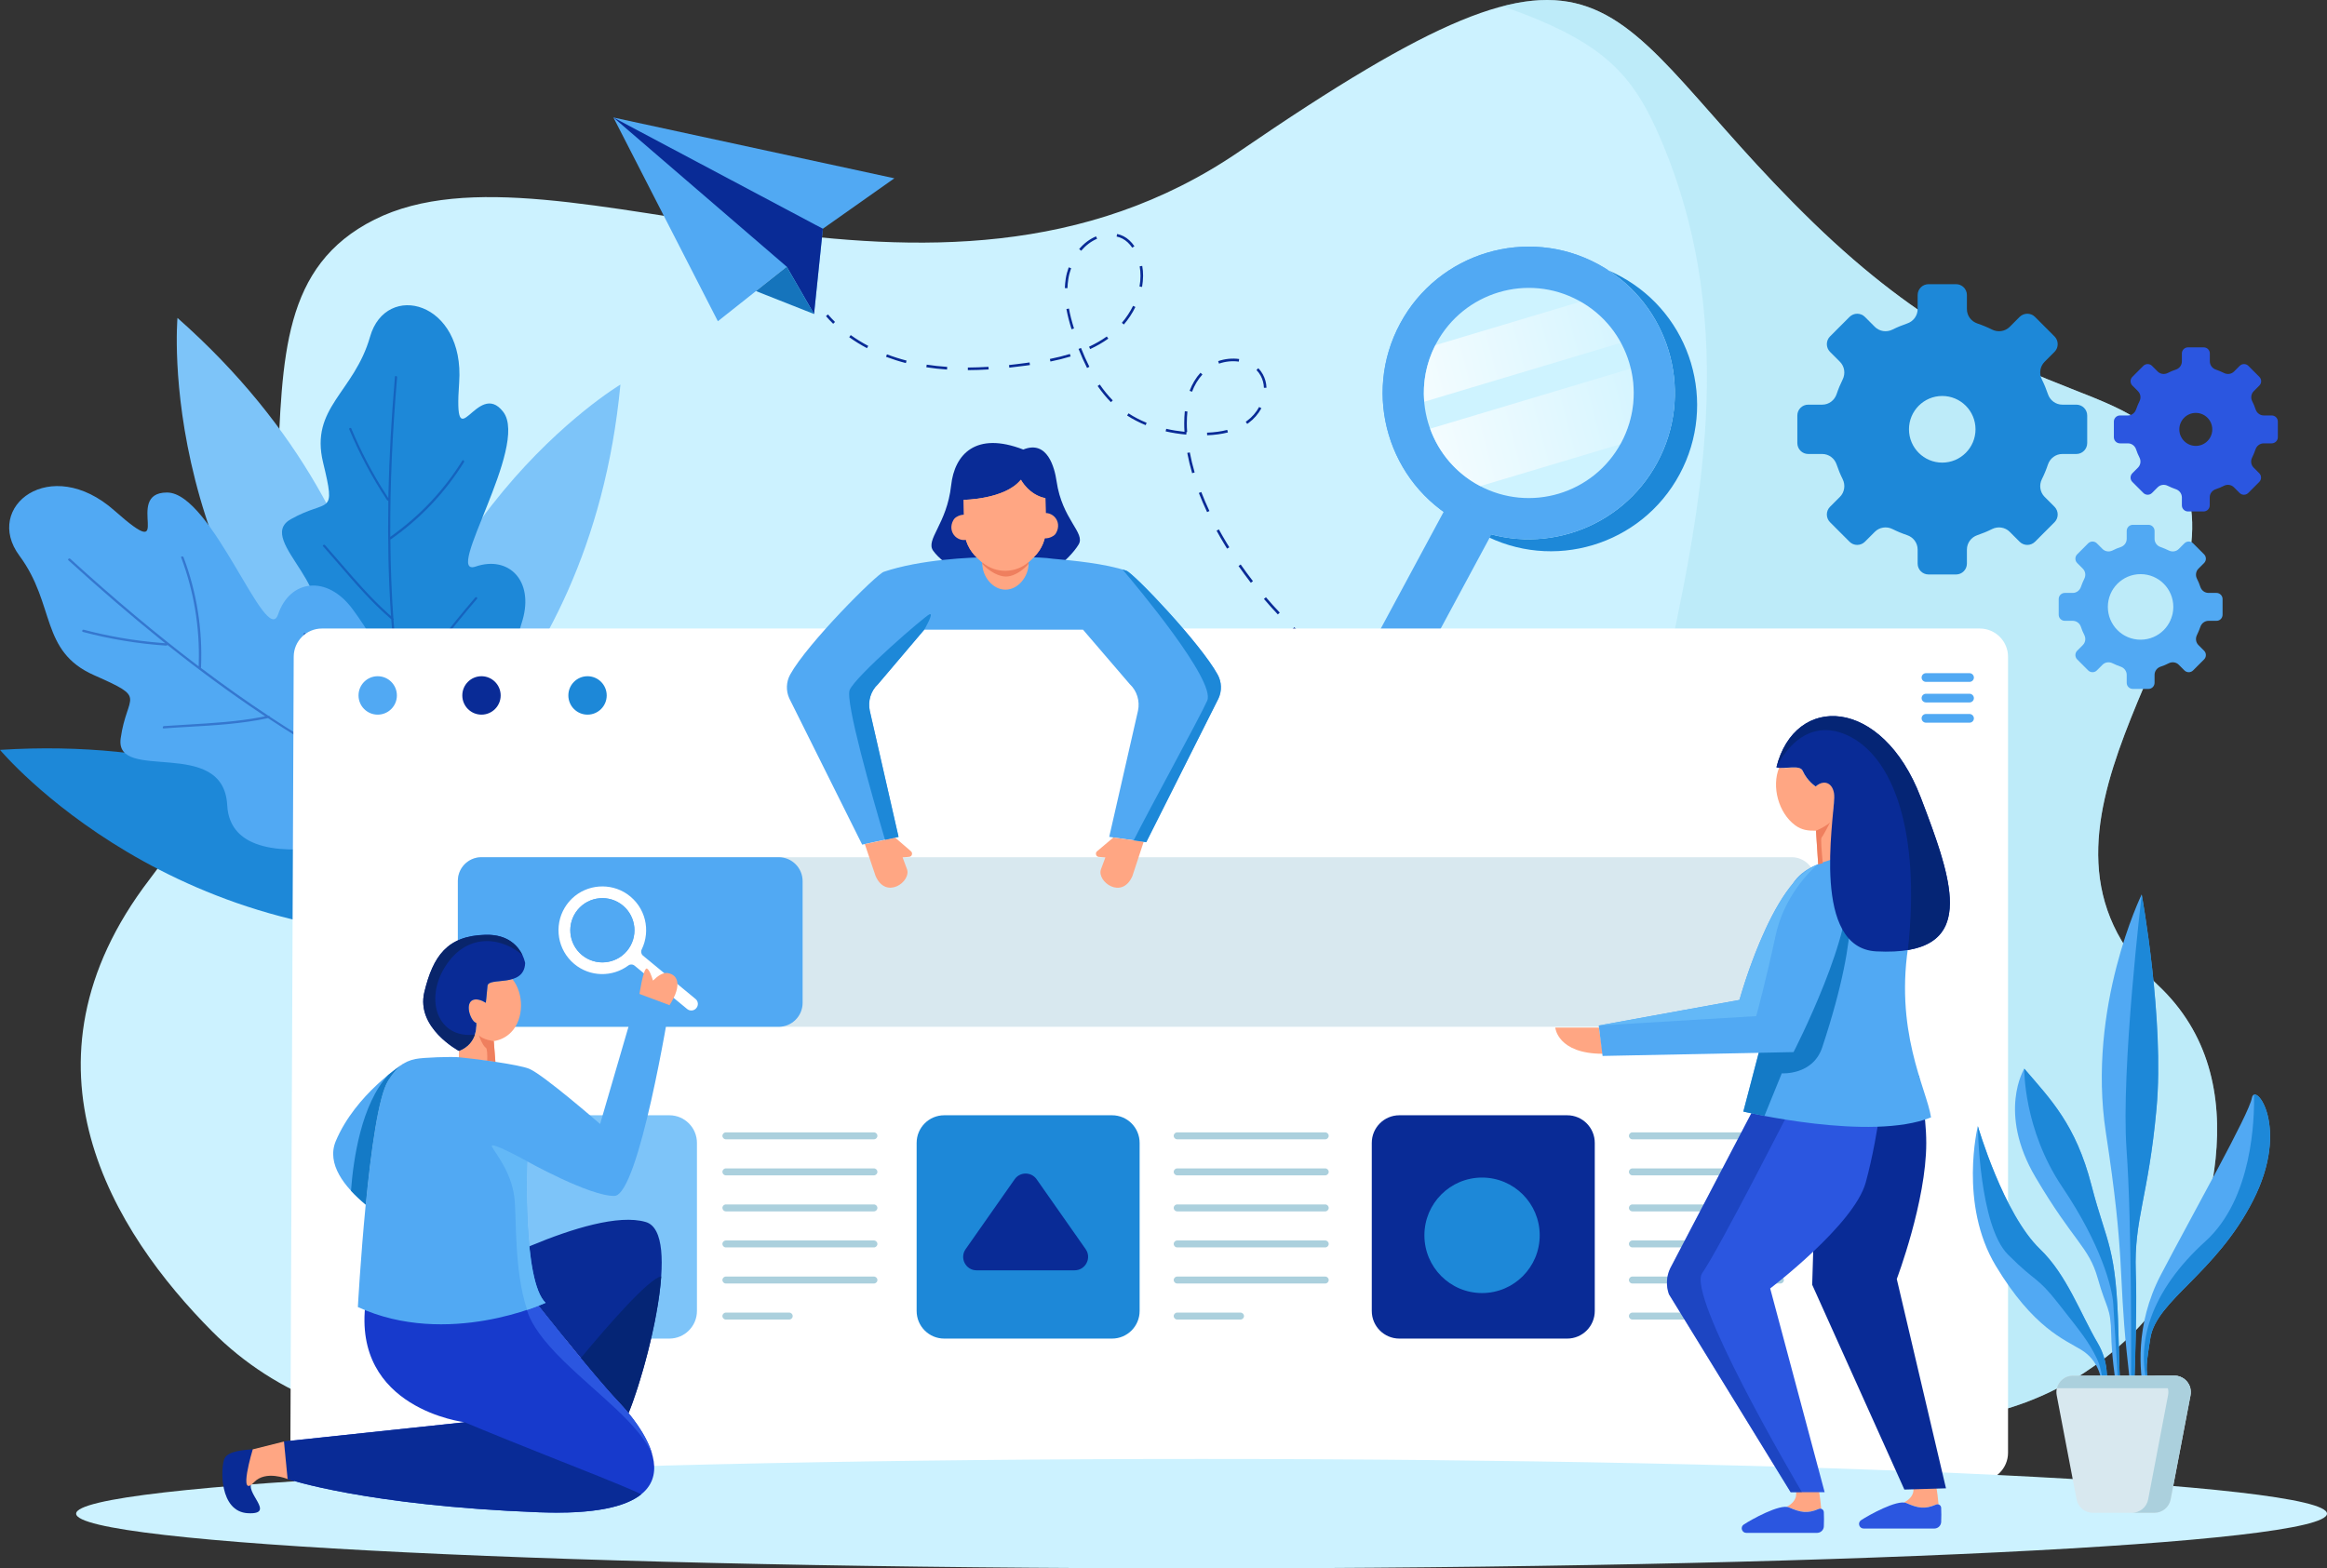 <svg width="356" height="240" viewBox="0 0 356 240" fill="none" xmlns="http://www.w3.org/2000/svg">
<rect x="0" y="0" width="356" height="240" fill="#333333" stroke="none"/>
<path d="M64.972 217.494H293.846C316.272 217.494 335.713 201.167 338.764 178.919C338.839 178.396 338.897 177.873 338.955 177.341C339.95 167.675 337.985 158.116 330.142 150.758C305.063 127.206 340.074 96.844 334.843 75.908C329.62 54.972 311.331 67.013 277.365 34.036C243.399 1.058 248.697 -17.304 189.669 23.131C142.289 55.586 85.508 19.469 57.295 33.604C29.075 47.738 57.378 89.528 22.898 134.539C1.144 162.941 17.443 188.627 32.441 203.725C37.382 208.7 43.301 212.47 49.743 214.87C54.593 216.672 59.774 217.494 64.972 217.494Z" fill="#CCF2FF"/>
<path opacity="0.48" d="M334.835 75.908C329.612 54.972 311.323 67.013 277.357 34.036C254.235 11.588 249.302 -4.083 229.886 0.95C245.389 6.381 249.799 11.297 254.102 21.388C278.833 79.313 227.631 137.587 262.459 163.763C281.643 178.172 241.774 199.257 205.446 217.503H293.838C316.264 217.503 335.705 201.176 338.756 178.927C338.831 178.404 338.889 177.881 338.947 177.35C339.941 167.683 337.977 158.124 330.134 150.766C305.055 127.206 340.066 96.844 334.835 75.908Z" fill="#ADE4F2"/>
<path d="M136.826 27.284L93.848 17.983L109.824 49.158L120.361 40.812L124.539 48.054L125.89 34.999L136.826 27.284Z" fill="#51A9F3"/>
<path d="M124.688 34.368L125.89 34.999L124.539 48.054L120.361 40.812L93.848 17.983L124.688 34.368Z" fill="#092B96"/>
<path d="M115.652 44.541L124.539 48.054L120.361 40.812L115.652 44.541Z" fill="#1574BC"/>
<path d="M127.465 49.548C127.075 49.174 126.711 48.776 126.363 48.378L126.661 48.112C127.001 48.502 127.365 48.892 127.746 49.266L127.465 49.548Z" fill="#092B96"/>
<path d="M240.439 115.247C239.386 115.181 238.325 115.089 237.272 114.973L237.314 114.574C238.358 114.691 239.42 114.782 240.464 114.848L240.439 115.247ZM234.122 114.55C233.086 114.383 232.033 114.184 230.997 113.968L231.079 113.578C232.107 113.794 233.152 113.993 234.188 114.159L234.122 114.55ZM227.904 113.229C226.876 112.963 225.848 112.664 224.845 112.349L224.961 111.967C225.956 112.282 226.976 112.573 227.995 112.839L227.904 113.229ZM221.836 111.327C220.849 110.962 219.854 110.572 218.876 110.165L219.033 109.799C220.003 110.206 220.99 110.596 221.977 110.954L221.836 111.327ZM215.974 108.869C215.013 108.412 214.059 107.931 213.131 107.441L213.321 107.084C214.242 107.574 215.195 108.055 216.148 108.504L215.974 108.869ZM210.362 105.888C209.45 105.348 208.546 104.783 207.667 104.202L207.883 103.87C208.762 104.443 209.657 105.007 210.569 105.539L210.362 105.888ZM205.039 102.4C204.185 101.785 203.331 101.137 202.511 100.473L202.759 100.158C203.58 100.814 204.426 101.453 205.28 102.068L205.039 102.4ZM200.073 98.43C199.277 97.733 198.49 97.01 197.727 96.279L198.009 95.989C198.763 96.719 199.543 97.434 200.338 98.131L200.073 98.43ZM195.489 94.02C194.767 93.256 194.046 92.459 193.366 91.653L193.673 91.396C194.353 92.193 195.066 92.991 195.787 93.746L195.489 94.02ZM191.36 89.179C190.713 88.34 190.075 87.476 189.478 86.613L189.81 86.38C190.407 87.235 191.037 88.091 191.683 88.93L191.36 89.179ZM187.729 83.955C187.596 83.739 187.463 83.523 187.331 83.307C186.9 82.601 186.493 81.895 186.12 81.206L186.469 81.015C186.842 81.696 187.248 82.394 187.671 83.1C187.803 83.316 187.936 83.531 188.069 83.747L187.729 83.955ZM184.67 78.366C184.205 77.386 183.782 76.398 183.409 75.434L183.782 75.293C184.147 76.248 184.57 77.228 185.026 78.2L184.67 78.366ZM182.381 72.412C182.083 71.374 181.826 70.327 181.635 69.306L182.025 69.231C182.216 70.244 182.464 71.274 182.763 72.295L182.381 72.412ZM184.678 66.607L184.661 66.208C185.797 66.166 186.833 66.025 187.754 65.784L187.853 66.175C186.908 66.416 185.838 66.565 184.678 66.607ZM181.486 66.507C180.4 66.407 179.339 66.241 178.327 66.009L178.419 65.618C179.314 65.826 180.251 65.975 181.212 66.075C181.179 65.627 181.171 65.178 181.171 64.738C181.171 64.115 181.204 63.509 181.262 62.928L181.66 62.969C181.602 63.534 181.569 64.132 181.569 64.738C181.569 65.186 181.585 65.643 181.619 66.108L181.519 66.117L181.486 66.507ZM175.276 65.062C174.257 64.647 173.303 64.148 172.433 63.584L172.648 63.252C173.494 63.808 174.431 64.29 175.417 64.697L175.276 65.062ZM190.804 64.871L190.581 64.539C190.655 64.489 190.738 64.431 190.813 64.373C191.551 63.833 192.172 63.11 192.628 62.28L192.977 62.471C192.496 63.351 191.824 64.124 191.045 64.697C190.97 64.763 190.887 64.821 190.804 64.871ZM169.954 61.541C169.233 60.81 168.553 59.979 167.923 59.066L168.254 58.842C168.868 59.739 169.539 60.553 170.236 61.267L169.954 61.541ZM182.365 59.946L181.992 59.805C182.398 58.742 182.953 57.812 183.658 57.04L183.957 57.305C183.285 58.044 182.746 58.933 182.365 59.946ZM193.366 59.348C193.341 58.676 193.167 58.044 192.86 57.48C192.686 57.164 192.471 56.873 192.222 56.624L192.504 56.342C192.778 56.624 193.01 56.94 193.2 57.289C193.54 57.912 193.731 58.601 193.756 59.332L193.366 59.348ZM148.067 56.641V56.242C149.07 56.234 150.132 56.201 151.226 56.134L151.251 56.533C150.148 56.599 149.079 56.641 148.067 56.641ZM144.884 56.55C143.798 56.475 142.736 56.359 141.717 56.201L141.775 55.802C142.778 55.96 143.839 56.068 144.909 56.143L144.884 56.55ZM166.306 56.309C165.85 55.412 165.427 54.457 165.005 53.394L165.378 53.244C165.792 54.299 166.215 55.237 166.663 56.126L166.306 56.309ZM154.409 56.259L154.368 55.86C155.164 55.777 155.985 55.669 156.872 55.553L157.51 55.462L157.568 55.86L156.93 55.952C156.034 56.068 155.214 56.168 154.409 56.259ZM186.493 55.644L186.361 55.262C187.397 54.905 188.533 54.789 189.577 54.938L189.519 55.337C188.541 55.196 187.463 55.304 186.493 55.644ZM138.591 55.561C137.555 55.296 136.527 54.963 135.549 54.598L135.69 54.224C136.651 54.59 137.663 54.914 138.691 55.179L138.591 55.561ZM160.702 55.321L160.619 54.93C161.73 54.706 162.733 54.457 163.678 54.166L163.794 54.548C162.841 54.839 161.829 55.096 160.702 55.321ZM166.779 53.419L166.613 53.053C167.591 52.597 168.503 52.073 169.324 51.492L169.556 51.816C168.719 52.414 167.782 52.954 166.779 53.419ZM132.639 53.278C131.677 52.771 130.765 52.206 129.919 51.6L130.152 51.276C130.981 51.874 131.884 52.431 132.829 52.929L132.639 53.278ZM163.935 50.388C163.579 49.258 163.322 48.245 163.148 47.29L163.537 47.215C163.703 48.154 163.96 49.15 164.308 50.263L163.935 50.388ZM171.935 49.657L171.629 49.399C172.308 48.602 172.889 47.73 173.345 46.8L173.701 46.974C173.237 47.929 172.64 48.835 171.935 49.657ZM163.305 44.101L162.907 44.084C162.924 43.603 162.973 43.121 163.04 42.664C163.131 42.075 163.288 41.485 163.496 40.912L163.869 41.045C163.67 41.593 163.521 42.158 163.438 42.722C163.363 43.171 163.322 43.636 163.305 44.101ZM174.721 43.91L174.331 43.843C174.431 43.295 174.481 42.739 174.481 42.207C174.481 41.717 174.439 41.227 174.356 40.754L174.746 40.688C174.837 41.178 174.879 41.693 174.879 42.207C174.87 42.764 174.82 43.337 174.721 43.91ZM165.403 38.371L165.096 38.113C165.842 37.233 166.712 36.577 167.682 36.17L167.84 36.535C166.928 36.926 166.116 37.54 165.403 38.371ZM173.22 37.906C172.789 37.274 172.275 36.801 171.712 36.51C171.438 36.369 171.14 36.261 170.824 36.195L170.907 35.804C171.256 35.879 171.587 35.995 171.894 36.153C172.524 36.477 173.079 36.992 173.552 37.681L173.22 37.906Z" fill="#092B96"/>
<path d="M244.228 115.363C244.054 115.363 243.888 115.363 243.714 115.363V114.965C244.245 114.973 244.775 114.965 245.314 114.956L245.322 115.354C244.958 115.363 244.593 115.363 244.228 115.363Z" fill="#092B96"/>
<path d="M247.892 42.266C247.32 41.958 246.74 41.676 246.151 41.419C255.751 47.73 259.101 60.453 253.554 70.759C248 81.073 235.548 85.259 225.01 80.683C225.541 81.04 226.097 81.364 226.669 81.671C237.529 87.543 251.092 83.473 256.954 72.586C262.815 61.715 258.761 48.137 247.892 42.266Z" fill="#1D88D8"/>
<path d="M244.493 40.43C233.633 34.559 220.069 38.628 214.208 49.507C208.347 60.386 212.409 73.973 223.27 79.844C234.13 85.716 247.693 81.646 253.555 70.767C259.416 59.88 255.354 46.302 244.493 40.43ZM226.262 74.288C218.461 70.07 215.543 60.32 219.754 52.505C223.966 44.691 233.699 41.767 241.5 45.986C249.302 50.205 252.22 59.955 248.008 67.769C243.805 75.584 234.064 78.499 226.262 74.288Z" fill="#51A9F3"/>
<path d="M217.615 51.343C223.162 41.036 235.622 36.843 246.151 41.418C245.621 41.061 245.057 40.737 244.485 40.422C233.624 34.55 220.061 38.62 214.208 49.499C208.347 60.386 212.401 73.965 223.269 79.836C223.842 80.143 224.43 80.434 225.01 80.683C215.41 74.388 212.069 61.657 217.615 51.343Z" fill="#51A9F3"/>
<path opacity="0.05" d="M241.26 45.853C233.384 41.767 223.701 44.857 219.622 52.738C215.543 60.627 218.627 70.327 226.495 74.413C234.371 78.499 244.054 75.409 248.133 67.528C252.212 59.639 249.136 49.939 241.26 45.853Z" fill="white"/>
<path d="M247.983 52.455L217.889 61.474C217.64 58.584 218.171 55.594 219.589 52.821L241.815 46.16C244.51 47.688 246.599 49.898 247.983 52.455Z" fill="url(#paint0_linear_74_181)"/>
<path d="M248.141 67.528C248.066 67.678 247.983 67.827 247.9 67.969L226.461 74.388C222.747 72.445 220.111 69.256 218.792 65.602L249.5 56.4C250.362 60.021 249.981 63.957 248.141 67.528Z" fill="url(#paint1_linear_74_181)"/>
<path d="M229.341 79.595L222.241 75.759L199.045 118.843L206.145 122.679L229.341 79.595Z" fill="#51A9F3"/>
<path d="M319.315 67.802V63.584C319.315 62.662 318.569 61.923 317.657 61.923H315.51C314.498 61.923 313.619 61.258 313.304 60.303C313.047 59.539 312.741 58.792 312.384 58.078C311.928 57.172 312.086 56.076 312.799 55.362L314.316 53.842C314.962 53.194 314.962 52.14 314.316 51.484L311.331 48.494C310.684 47.846 309.632 47.846 308.977 48.494L307.459 50.014C306.747 50.728 305.652 50.886 304.748 50.429C304.036 50.072 303.298 49.765 302.527 49.507C301.565 49.183 300.91 48.311 300.91 47.298V45.147C300.91 44.225 300.164 43.486 299.252 43.486H295.04C294.12 43.486 293.374 44.234 293.374 45.147V47.298C293.374 48.311 292.711 49.192 291.757 49.507C290.995 49.765 290.249 50.072 289.536 50.429C288.632 50.886 287.538 50.728 286.825 50.014L285.307 48.494C284.661 47.846 283.608 47.846 282.953 48.494L279.968 51.484C279.322 52.132 279.322 53.186 279.968 53.842L281.486 55.362C282.198 56.076 282.356 57.172 281.9 58.078C281.544 58.792 281.237 59.531 280.98 60.303C280.656 61.267 279.786 61.923 278.775 61.923H276.627C275.707 61.923 274.969 62.67 274.969 63.584V67.802C274.969 68.724 275.715 69.472 276.627 69.472H278.775C279.786 69.472 280.665 70.136 280.98 71.091C281.237 71.855 281.544 72.603 281.9 73.317C282.356 74.222 282.198 75.318 281.486 76.032L279.968 77.552C279.322 78.2 279.322 79.255 279.968 79.911L282.953 82.9C283.6 83.548 284.652 83.548 285.307 82.9L286.825 81.381C287.538 80.666 288.632 80.509 289.536 80.965C290.249 81.323 290.986 81.63 291.757 81.887C292.719 82.211 293.374 83.083 293.374 84.096V86.247C293.374 87.169 294.12 87.908 295.04 87.908H299.252C300.172 87.908 300.91 87.161 300.91 86.247V84.096C300.91 83.083 301.573 82.203 302.527 81.887C303.289 81.63 304.036 81.323 304.748 80.965C305.652 80.509 306.747 80.666 307.459 81.381L308.977 82.9C309.623 83.548 310.676 83.548 311.331 82.9L314.316 79.911C314.962 79.263 314.962 78.208 314.316 77.552L312.799 76.032C312.086 75.318 311.928 74.222 312.384 73.317C312.741 72.603 313.047 71.863 313.304 71.091C313.628 70.128 314.498 69.472 315.51 69.472H317.657C318.569 69.472 319.315 68.724 319.315 67.802ZM297.138 70.792C294.327 70.792 292.048 68.508 292.048 65.693C292.048 62.878 294.327 60.594 297.138 60.594C299.948 60.594 302.228 62.878 302.228 65.693C302.228 68.508 299.948 70.792 297.138 70.792Z" fill="#1D88D8"/>
<path d="M340.024 94.062V91.67C340.024 91.147 339.601 90.732 339.087 90.732H337.877C337.305 90.732 336.807 90.358 336.625 89.81C336.484 89.378 336.31 88.954 336.103 88.556C335.846 88.041 335.929 87.426 336.335 87.019L337.197 86.156C337.562 85.79 337.562 85.192 337.197 84.827L335.514 83.141C335.149 82.776 334.552 82.776 334.188 83.141L333.325 84.005C332.919 84.412 332.306 84.495 331.792 84.237C331.386 84.038 330.971 83.864 330.54 83.714C330.001 83.531 329.62 83.033 329.62 82.46V81.248C329.62 80.725 329.197 80.309 328.683 80.309H326.295C325.773 80.309 325.358 80.733 325.358 81.248V82.46C325.358 83.033 324.985 83.531 324.438 83.714C324.007 83.855 323.584 84.03 323.186 84.237C322.672 84.495 322.059 84.412 321.653 84.005L320.79 83.141C320.426 82.776 319.829 82.776 319.464 83.141L317.781 84.827C317.416 85.192 317.416 85.79 317.781 86.156L318.643 87.019C319.049 87.426 319.132 88.041 318.875 88.556C318.676 88.963 318.502 89.378 318.353 89.81C318.171 90.35 317.673 90.732 317.101 90.732H315.891C315.368 90.732 314.954 91.155 314.954 91.67V94.062C314.954 94.585 315.377 95 315.891 95H317.101C317.673 95 318.171 95.374 318.353 95.922C318.494 96.354 318.668 96.778 318.875 97.176C319.132 97.691 319.049 98.306 318.643 98.713L317.781 99.576C317.416 99.942 317.416 100.54 317.781 100.905L319.464 102.591C319.829 102.956 320.426 102.956 320.79 102.591L321.653 101.727C322.059 101.32 322.672 101.237 323.186 101.495C323.592 101.694 324.007 101.868 324.438 102.018C324.977 102.2 325.358 102.699 325.358 103.272V104.484C325.358 105.007 325.781 105.423 326.295 105.423H328.683C329.205 105.423 329.62 104.999 329.62 104.484V103.272C329.62 102.699 329.993 102.2 330.54 102.018C330.971 101.877 331.394 101.702 331.792 101.495C332.306 101.237 332.919 101.32 333.325 101.727L334.188 102.591C334.552 102.956 335.149 102.956 335.514 102.591L337.197 100.905C337.562 100.54 337.562 99.942 337.197 99.576L336.335 98.713C335.929 98.306 335.846 97.691 336.103 97.176C336.302 96.769 336.476 96.354 336.625 95.922C336.807 95.382 337.305 95 337.877 95H339.087C339.61 95.009 340.024 94.585 340.024 94.062ZM327.481 97.89C324.712 97.89 322.473 95.648 322.473 92.874C322.473 90.1 324.712 87.858 327.481 87.858C330.25 87.858 332.488 90.1 332.488 92.874C332.488 95.64 330.25 97.89 327.481 97.89Z" fill="#51A9F3"/>
<path d="M348.48 66.906V64.514C348.48 63.991 348.058 63.575 347.544 63.575H346.333C345.761 63.575 345.264 63.202 345.081 62.654C344.94 62.222 344.766 61.798 344.559 61.4C344.302 60.885 344.385 60.27 344.791 59.863L345.653 58.999C346.018 58.634 346.018 58.036 345.653 57.671L343.97 55.985C343.606 55.62 343.009 55.62 342.644 55.985L341.782 56.849C341.376 57.255 340.762 57.339 340.248 57.081C339.842 56.882 339.427 56.707 338.996 56.558C338.457 56.375 338.076 55.877 338.076 55.304V54.091C338.076 53.568 337.653 53.153 337.139 53.153H334.735C334.213 53.153 333.798 53.577 333.798 54.091V55.304C333.798 55.877 333.425 56.375 332.878 56.558C332.447 56.699 332.024 56.873 331.626 57.081C331.112 57.339 330.498 57.255 330.092 56.849L329.23 55.985C328.865 55.62 328.268 55.62 327.904 55.985L326.221 57.671C325.856 58.036 325.856 58.634 326.221 58.999L327.083 59.863C327.489 60.27 327.572 60.885 327.315 61.4C327.116 61.806 326.942 62.222 326.793 62.654C326.61 63.193 326.113 63.575 325.541 63.575H324.33C323.808 63.575 323.394 63.999 323.394 64.514V66.906C323.394 67.429 323.816 67.844 324.33 67.844H325.541C326.113 67.844 326.61 68.218 326.793 68.766C326.934 69.198 327.108 69.621 327.315 70.02C327.572 70.535 327.489 71.149 327.083 71.556L326.221 72.42C325.856 72.785 325.856 73.383 326.221 73.749L327.904 75.434C328.268 75.8 328.865 75.8 329.23 75.434L330.092 74.571C330.498 74.164 331.112 74.081 331.626 74.338C332.032 74.538 332.447 74.712 332.878 74.862C333.417 75.044 333.798 75.542 333.798 76.115V77.328C333.798 77.851 334.221 78.266 334.735 78.266H337.123C337.645 78.266 338.059 77.843 338.059 77.328V76.115C338.059 75.542 338.432 75.044 338.98 74.862C339.411 74.72 339.834 74.546 340.231 74.338C340.745 74.081 341.359 74.164 341.765 74.571L342.627 75.434C342.992 75.8 343.589 75.8 343.954 75.434L345.637 73.749C346.002 73.383 346.002 72.785 345.637 72.42L344.775 71.556C344.368 71.149 344.285 70.535 344.542 70.02C344.741 69.613 344.916 69.198 345.065 68.766C345.247 68.226 345.745 67.844 346.317 67.844H347.527C348.058 67.844 348.48 67.421 348.48 66.906ZM335.929 68.234C334.536 68.234 333.408 67.105 333.408 65.71C333.408 64.314 334.536 63.185 335.929 63.185C337.321 63.185 338.449 64.314 338.449 65.71C338.449 67.105 337.321 68.234 335.929 68.234Z" fill="#2B56E0"/>
<path d="M74.788 142.893C74.788 142.893 50.779 111.518 0 114.749C0 114.749 26.911 146.996 74.788 142.893Z" fill="#1D88D8"/>
<path d="M60.122 121.55C60.122 121.55 65.32 82.361 27.151 48.652C27.151 48.652 23.395 90.516 60.122 121.55Z" fill="#7DC4F9"/>
<path d="M56.408 126.616C56.408 126.616 90.233 108.288 94.917 58.85C94.917 58.842 59.815 79.836 56.408 126.616Z" fill="#7DC4F9"/>
<path d="M64.085 123.834C64.085 123.834 35.914 106.519 46.186 97.733C53.88 91.155 38.708 82.718 44.487 79.454C50.257 76.19 51.459 79.188 49.428 70.775C47.397 62.371 54.17 60.087 56.616 51.525C59.061 42.971 71.132 46.111 70.245 58.543C69.366 70.975 72.998 57.804 76.993 63.035C80.99 68.267 67.725 88.415 72.765 86.696C77.806 84.977 81.694 88.822 79.945 94.892C75.882 109.085 64.085 123.834 64.085 123.834Z" fill="#1D88D8"/>
<path opacity="0.39" d="M65.063 130.063C65.014 130.038 64.981 129.996 64.972 129.938C63.082 120.346 60.794 107.682 59.865 94.859L59.857 94.759L59.782 94.693C56.873 92.202 54.327 89.245 51.873 86.397C51.061 85.458 50.248 84.511 49.428 83.59C49.378 83.54 49.378 83.498 49.411 83.448C49.461 83.382 49.577 83.332 49.668 83.374C49.693 83.382 49.709 83.399 49.726 83.424C50.53 84.329 51.326 85.251 52.122 86.172C54.394 88.805 56.74 91.529 59.385 93.896L59.824 94.286L59.782 93.696C59.426 88.29 59.31 82.759 59.409 76.796V76.639L59.268 76.572C59.235 76.556 59.219 76.547 59.21 76.522C56.947 73.109 55.007 69.463 53.432 65.693C53.407 65.627 53.415 65.577 53.457 65.535C53.515 65.477 53.614 65.46 53.672 65.494C53.706 65.51 53.73 65.535 53.747 65.577C55.19 69.04 56.947 72.403 58.986 75.567L59.409 76.232L59.426 75.443C59.559 69.812 59.882 63.991 60.421 57.654C60.429 57.579 60.462 57.563 60.471 57.554C60.52 57.529 60.595 57.529 60.653 57.563C60.727 57.596 60.761 57.654 60.752 57.737C60.014 66.399 59.675 74.239 59.708 81.68V82.153L60.089 81.879C64.367 78.79 67.957 74.953 70.742 70.468C70.775 70.418 70.809 70.394 70.875 70.427C70.933 70.452 70.983 70.51 70.999 70.576C71.016 70.626 71.008 70.684 70.975 70.734C68.081 75.385 64.334 79.338 59.849 82.485L59.724 82.56V82.701C59.758 86.887 59.907 90.757 60.172 94.543L60.18 94.61L60.222 94.668C60.255 94.718 60.255 94.768 60.23 94.826L60.197 94.884L60.205 94.95C60.446 98.297 60.802 101.802 61.283 105.68L61.366 106.311L61.722 105.78C65.113 100.797 68.811 95.972 72.707 91.438C72.765 91.371 72.832 91.355 72.906 91.396C72.964 91.421 73.006 91.479 73.014 91.529C73.022 91.554 73.022 91.587 72.972 91.637C68.86 96.42 64.997 101.495 61.474 106.726L61.424 106.801L61.432 106.893C62.311 113.677 63.546 121.002 65.312 129.938C65.329 130.021 65.296 130.046 65.279 130.054C65.229 130.088 65.13 130.096 65.063 130.063Z" fill="#092B96"/>
<path d="M67.899 124.93C67.899 124.93 35.508 137.396 34.762 123.22C34.198 112.598 17.493 119.873 18.463 112.98C19.433 106.079 22.691 106.984 14.392 103.322C6.093 99.651 8.523 92.534 2.968 85.035C-2.595 77.535 7.727 69.463 17.509 78.133C27.292 86.804 18.645 75.36 25.559 75.368C32.465 75.368 40.764 99.31 42.555 93.995C44.346 88.689 50.025 87.9 53.954 93.231C63.148 105.663 67.899 124.93 67.899 124.93Z" fill="#51A9F3"/>
<path opacity="0.39" d="M73.702 128.086C73.652 128.111 73.594 128.111 73.536 128.078C64.342 123.535 52.346 117.365 41.087 109.949L40.996 109.891L40.888 109.915C36.959 110.754 32.88 110.995 28.934 111.219C27.632 111.294 26.33 111.369 25.037 111.468C24.962 111.477 24.929 111.452 24.913 111.385C24.888 111.294 24.921 111.17 25.012 111.128C25.037 111.12 25.062 111.111 25.087 111.111C26.355 111.02 27.632 110.945 28.9 110.871C32.54 110.655 36.304 110.43 39.96 109.733L40.565 109.617L40.051 109.276C35.325 106.12 30.65 102.69 25.758 98.804L25.626 98.704L25.477 98.779C25.443 98.796 25.427 98.796 25.394 98.796C21.107 98.505 16.838 97.799 12.693 96.703C12.618 96.686 12.585 96.645 12.577 96.578C12.568 96.495 12.618 96.395 12.684 96.371C12.717 96.354 12.751 96.354 12.8 96.362C16.597 97.367 20.519 98.04 24.457 98.364L25.277 98.43L24.631 97.915C20.03 94.211 15.395 90.225 10.463 85.732C10.405 85.682 10.413 85.641 10.413 85.624C10.421 85.566 10.471 85.508 10.537 85.475C10.612 85.442 10.686 85.45 10.744 85.508C17.485 91.653 23.785 96.935 30.003 101.669L30.393 101.968L30.409 101.478C30.567 95.93 29.663 90.491 27.715 85.3C27.69 85.242 27.69 85.201 27.765 85.168C27.823 85.134 27.906 85.134 27.964 85.159C28.022 85.184 28.055 85.217 28.08 85.275C30.103 90.657 30.998 96.304 30.758 102.068L30.741 102.217L30.857 102.3C34.364 104.941 37.68 107.291 40.996 109.484L41.054 109.525H41.129C41.187 109.525 41.237 109.558 41.261 109.617L41.295 109.683L41.353 109.724C44.288 111.659 47.438 113.603 50.97 115.671L51.55 116.011L51.343 115.372C49.361 109.359 47.703 103.197 46.418 97.052C46.402 96.96 46.435 96.894 46.518 96.861C46.576 96.827 46.65 96.827 46.7 96.852C46.725 96.861 46.75 96.885 46.766 96.952C48.118 103.438 49.875 109.907 51.981 116.186L52.014 116.277L52.097 116.327C58.307 119.923 65.188 123.568 73.752 127.804C73.826 127.845 73.826 127.887 73.826 127.903C73.826 127.97 73.768 128.053 73.702 128.086Z" fill="#092B96"/>
<path d="M302.883 96.18H49.254C46.866 96.18 44.934 98.115 44.934 100.506L44.412 224.396C44.412 226.787 46.344 228.722 48.731 228.722L302.883 226.629C305.271 226.629 307.203 224.694 307.203 222.303V100.506C307.203 98.123 305.271 96.18 302.883 96.18Z" fill="white"/>
<path d="M274.099 131.175H73.652C71.662 131.175 70.046 132.795 70.046 134.788V153.515C70.046 155.508 71.662 157.128 73.652 157.128H274.09C276.08 157.128 277.697 155.508 277.697 153.515V134.788C277.705 132.795 276.088 131.175 274.099 131.175Z" fill="#D8E8EF"/>
<path d="M119.125 131.175H73.652C71.662 131.175 70.046 132.795 70.046 134.788V153.515C70.046 155.508 71.662 157.128 73.652 157.128H119.125C121.148 157.128 122.79 155.483 122.79 153.457V134.854C122.798 132.82 121.156 131.175 119.125 131.175Z" fill="#51A9F3"/>
<path d="M102.404 170.664H76.728C74.398 170.664 72.508 172.558 72.508 174.891V200.611C72.508 202.944 74.398 204.838 76.728 204.838H102.404C104.733 204.838 106.623 202.944 106.623 200.611V174.891C106.623 172.558 104.733 170.664 102.404 170.664Z" fill="#7DC4F9"/>
<path d="M170.128 170.664H144.453C142.123 170.664 140.233 172.558 140.233 174.891V200.611C140.233 202.944 142.123 204.838 144.453 204.838H170.128C172.458 204.838 174.348 202.944 174.348 200.611V174.891C174.348 172.558 172.458 170.664 170.128 170.664Z" fill="#1D88D8"/>
<path d="M111.05 174.343C110.76 174.343 110.52 174.102 110.52 173.812C110.52 173.521 110.76 173.28 111.05 173.28H133.7C133.99 173.28 134.23 173.521 134.23 173.812C134.23 174.102 133.99 174.343 133.7 174.343H111.05Z" fill="#ABD0DD"/>
<path d="M111.05 179.858C110.76 179.858 110.52 179.617 110.52 179.326C110.52 179.035 110.76 178.795 111.05 178.795H133.7C133.99 178.795 134.23 179.035 134.23 179.326C134.23 179.617 133.99 179.858 133.7 179.858H111.05Z" fill="#ABD0DD"/>
<path d="M111.05 185.372C110.76 185.372 110.52 185.131 110.52 184.84C110.52 184.55 110.76 184.309 111.05 184.309H133.7C133.99 184.309 134.23 184.55 134.23 184.84C134.23 185.131 133.99 185.372 133.7 185.372H111.05Z" fill="#ABD0DD"/>
<path d="M111.05 190.886C110.76 190.886 110.52 190.645 110.52 190.355C110.52 190.064 110.76 189.823 111.05 189.823H133.7C133.99 189.823 134.23 190.064 134.23 190.355C134.23 190.645 133.99 190.886 133.7 190.886H111.05Z" fill="#ABD0DD"/>
<path d="M111.05 196.409C110.76 196.409 110.52 196.168 110.52 195.877C110.52 195.587 110.76 195.346 111.05 195.346H133.7C133.99 195.346 134.23 195.587 134.23 195.877C134.23 196.168 133.99 196.409 133.7 196.409H111.05Z" fill="#ABD0DD"/>
<path d="M111.05 201.923C110.76 201.923 110.52 201.682 110.52 201.392C110.52 201.101 110.76 200.86 111.05 200.86H120.742C121.032 200.86 121.272 201.101 121.272 201.392C121.272 201.682 121.032 201.923 120.742 201.923H111.05Z" fill="#ABD0DD"/>
<path d="M180.093 174.343C179.803 174.343 179.562 174.102 179.562 173.812C179.562 173.521 179.803 173.28 180.093 173.28H202.743C203.033 173.28 203.273 173.521 203.273 173.812C203.273 174.102 203.033 174.343 202.743 174.343H180.093Z" fill="#ABD0DD"/>
<path d="M180.093 179.858C179.803 179.858 179.562 179.617 179.562 179.326C179.562 179.035 179.803 178.795 180.093 178.795H202.743C203.033 178.795 203.273 179.035 203.273 179.326C203.273 179.617 203.033 179.858 202.743 179.858H180.093Z" fill="#ABD0DD"/>
<path d="M180.093 185.372C179.803 185.372 179.562 185.131 179.562 184.84C179.562 184.55 179.803 184.309 180.093 184.309H202.743C203.033 184.309 203.273 184.55 203.273 184.84C203.273 185.131 203.033 185.372 202.743 185.372H180.093Z" fill="#ABD0DD"/>
<path d="M180.093 190.886C179.803 190.886 179.562 190.645 179.562 190.355C179.562 190.064 179.803 189.823 180.093 189.823H202.743C203.033 189.823 203.273 190.064 203.273 190.355C203.273 190.645 203.033 190.886 202.743 190.886H180.093Z" fill="#ABD0DD"/>
<path d="M180.093 196.409C179.803 196.409 179.562 196.168 179.562 195.877C179.562 195.587 179.803 195.346 180.093 195.346H202.743C203.033 195.346 203.273 195.587 203.273 195.877C203.273 196.168 203.033 196.409 202.743 196.409H180.093Z" fill="#ABD0DD"/>
<path d="M180.093 201.923C179.803 201.923 179.562 201.682 179.562 201.392C179.562 201.101 179.803 200.86 180.093 200.86H189.785C190.075 200.86 190.315 201.101 190.315 201.392C190.315 201.682 190.075 201.923 189.785 201.923H180.093Z" fill="#ABD0DD"/>
<path d="M239.76 170.664H214.084C211.754 170.664 209.864 172.558 209.864 174.891V200.611C209.864 202.944 211.754 204.838 214.084 204.838H239.76C242.089 204.838 243.979 202.944 243.979 200.611V174.891C243.979 172.558 242.089 170.664 239.76 170.664Z" fill="#092B96"/>
<path d="M249.733 174.343C249.443 174.343 249.203 174.102 249.203 173.812C249.203 173.521 249.443 173.28 249.733 173.28H272.383C272.673 173.28 272.913 173.521 272.913 173.812C272.913 174.102 272.673 174.343 272.383 174.343H249.733Z" fill="#ABD0DD"/>
<path d="M249.733 179.858C249.443 179.858 249.202 179.617 249.202 179.326C249.202 179.035 249.443 178.795 249.733 178.795H272.382C272.673 178.795 272.913 179.035 272.913 179.326C272.913 179.617 272.673 179.858 272.382 179.858H249.733Z" fill="#ABD0DD"/>
<path d="M249.733 185.372C249.443 185.372 249.202 185.131 249.202 184.84C249.202 184.55 249.443 184.309 249.733 184.309H272.382C272.673 184.309 272.913 184.55 272.913 184.84C272.913 185.131 272.673 185.372 272.382 185.372H249.733Z" fill="#ABD0DD"/>
<path d="M249.733 190.886C249.443 190.886 249.202 190.645 249.202 190.355C249.202 190.064 249.443 189.823 249.733 189.823H272.382C272.673 189.823 272.913 190.064 272.913 190.355C272.913 190.645 272.673 190.886 272.382 190.886H249.733Z" fill="#ABD0DD"/>
<path d="M249.733 196.409C249.443 196.409 249.202 196.168 249.202 195.877C249.202 195.587 249.443 195.346 249.733 195.346H272.382C272.673 195.346 272.913 195.587 272.913 195.877C272.913 196.168 272.673 196.409 272.382 196.409H249.733Z" fill="#ABD0DD"/>
<path d="M249.733 201.923C249.443 201.923 249.202 201.682 249.202 201.392C249.202 201.101 249.443 200.86 249.733 200.86H259.425C259.715 200.86 259.955 201.101 259.955 201.392C259.955 201.682 259.715 201.923 259.425 201.923H249.733Z" fill="#ABD0DD"/>
<path fill-rule="evenodd" clip-rule="evenodd" d="M301.316 103.014H294.642C294.278 103.014 293.979 103.313 293.979 103.679C293.979 104.044 294.278 104.343 294.642 104.343H301.316C301.681 104.343 301.98 104.044 301.98 103.679C301.971 103.305 301.673 103.014 301.316 103.014Z" fill="#51A9F3"/>
<path fill-rule="evenodd" clip-rule="evenodd" d="M301.316 106.162H294.642C294.278 106.162 293.979 106.461 293.979 106.826C293.979 107.192 294.278 107.49 294.642 107.49H301.316C301.681 107.49 301.98 107.192 301.98 106.826C301.971 106.461 301.673 106.162 301.316 106.162Z" fill="#51A9F3"/>
<path fill-rule="evenodd" clip-rule="evenodd" d="M301.316 109.259H294.642C294.278 109.259 293.979 109.558 293.979 109.924C293.979 110.289 294.278 110.588 294.642 110.588H301.316C301.681 110.588 301.98 110.289 301.98 109.924C301.971 109.558 301.673 109.259 301.316 109.259Z" fill="#51A9F3"/>
<path d="M60.719 106.419C60.719 108.047 59.401 109.359 57.784 109.359C56.16 109.359 54.85 108.039 54.85 106.419C54.85 104.791 56.168 103.479 57.784 103.479C59.409 103.479 60.719 104.8 60.719 106.419Z" fill="#51A9F3"/>
<path d="M76.596 106.419C76.596 108.047 75.277 109.359 73.661 109.359C72.036 109.359 70.726 108.039 70.726 106.419C70.726 104.791 72.044 103.479 73.661 103.479C75.277 103.479 76.596 104.8 76.596 106.419Z" fill="#092B96"/>
<path d="M92.82 106.419C92.82 108.047 91.502 109.359 89.885 109.359C88.26 109.359 86.95 108.039 86.95 106.419C86.95 104.791 88.269 103.479 89.885 103.479C91.502 103.479 92.82 104.8 92.82 106.419Z" fill="#1D88D8"/>
<path d="M166.091 191.152L158.588 180.455C157.767 179.293 156.051 179.293 155.23 180.455L147.727 191.152C146.774 192.514 147.744 194.391 149.402 194.391H164.408C166.074 194.382 167.044 192.506 166.091 191.152Z" fill="#092B96"/>
<path d="M226.735 197.87C231.607 197.87 235.556 193.914 235.556 189.034C235.556 184.154 231.607 180.198 226.735 180.198C221.864 180.198 217.914 184.154 217.914 189.034C217.914 193.914 221.864 197.87 226.735 197.87Z" fill="#1D88D8"/>
<path d="M356 231.629C356 227.003 278.915 223.258 183.824 223.258C88.733 223.258 11.648 227.011 11.648 231.629C11.648 236.255 88.733 240 183.824 240C278.915 240 356 236.255 356 231.629Z" fill="#CCF2FF"/>
<path fill-rule="evenodd" clip-rule="evenodd" d="M161.639 73.632C161.349 71.639 160.271 67.271 156.548 68.791C149.278 65.975 146.028 69.53 145.514 74.263C144.867 80.201 141.534 82.585 142.77 84.287C144.312 86.421 149.079 89.536 154.003 89.644C159.143 89.743 163.653 85.583 165.013 83.324C166.091 81.522 162.501 79.553 161.639 73.632Z" fill="#092B96"/>
<path fill-rule="evenodd" clip-rule="evenodd" d="M186.294 103.239C183.691 98.488 173.461 87.725 172.317 87.335C169.117 86.247 164.043 85.757 161.042 85.5C159.085 85.176 153.589 85.234 153.589 85.234L151.408 85.267C148.59 85.267 140.755 85.616 135.209 87.501C134.065 87.891 123.486 98.488 120.883 103.23C120.269 104.351 120.22 105.705 120.75 106.868L131.901 129.249L137.455 128.061L133.053 108.753C132.738 107.266 133.211 105.713 134.305 104.7L141.385 96.354H151.4H165.684L172.847 104.7C173.933 105.713 174.414 107.266 174.099 108.753L169.697 128.061L175.351 128.858L186.402 106.868C186.949 105.722 186.908 104.36 186.294 103.239Z" fill="#51A9F3"/>
<path fill-rule="evenodd" clip-rule="evenodd" d="M136.95 128.178L139.362 130.262C139.686 130.536 139.52 131.084 139.105 131.117L138.086 131.2L138.757 133.003C139.453 134.879 135.557 137.745 133.949 134.041L132.307 129.174L136.95 128.178Z" fill="#FFA683"/>
<path fill-rule="evenodd" clip-rule="evenodd" d="M170.327 128.161L167.832 130.27C167.508 130.544 167.674 131.092 168.089 131.126L169.108 131.209L168.437 133.011C167.74 134.888 171.637 137.753 173.245 134.049L174.97 128.809L170.327 128.161Z" fill="#FFA683"/>
<path fill-rule="evenodd" clip-rule="evenodd" d="M159.931 76.232L160.022 80.749C160.055 82.427 159.4 84.038 158.207 85.217C158.008 85.4 157.817 85.591 157.618 85.79C155.554 87.817 152.271 87.883 150.123 85.94L149.518 85.392C148.275 84.27 147.553 82.693 147.52 81.015L147.429 76.489C147.429 76.489 153.779 76.431 156.209 73.408C156.192 73.408 157.419 75.75 159.931 76.232Z" fill="#FFA683"/>
<path fill-rule="evenodd" clip-rule="evenodd" d="M159.931 76.232L160.022 80.749C160.055 82.427 159.4 84.038 158.207 85.217C158.008 85.4 157.817 85.591 157.618 85.79C155.554 87.817 152.271 87.883 150.123 85.94L149.518 85.392C148.275 84.27 147.553 82.693 147.52 81.015L147.429 76.489C147.429 76.489 153.721 76.431 156.15 73.416C156.142 73.416 157.419 75.75 159.931 76.232Z" fill="#FFA683"/>
<path fill-rule="evenodd" clip-rule="evenodd" d="M149.087 81.871C150.256 79.902 148.175 77.901 146.26 79.147C146.111 79.246 145.978 79.379 145.887 79.529C144.71 81.497 146.799 83.507 148.714 82.252C148.863 82.161 148.987 82.02 149.087 81.871Z" fill="#FFA683"/>
<path fill-rule="evenodd" clip-rule="evenodd" d="M161.539 81.613C162.683 79.695 160.727 77.735 158.845 78.806C158.596 78.947 158.389 79.163 158.256 79.412C157.261 81.331 159.293 83.216 161.166 81.995C161.315 81.904 161.448 81.771 161.539 81.613Z" fill="#FFA683"/>
<path fill-rule="evenodd" clip-rule="evenodd" d="M157.361 86.239C157.361 84.262 155.777 82.659 153.821 82.659C151.864 82.659 150.281 84.262 150.281 86.239C150.281 88.215 151.864 90.233 153.821 90.233C155.769 90.233 157.361 88.215 157.361 86.239Z" fill="#FFA683"/>
<path fill-rule="evenodd" clip-rule="evenodd" d="M150.289 86.073C150.289 86.131 150.272 86.181 150.272 86.239C150.272 86.38 152.113 88.224 153.912 88.224C155.653 88.215 157.361 86.372 157.361 86.239C157.361 86.172 157.344 86.106 157.344 86.031C155.321 87.767 152.337 87.792 150.289 86.073Z" fill="#EF7F5E"/>
<path d="M137.472 128.069L133.07 108.761C132.755 107.275 133.227 105.722 134.322 104.708L141.402 96.362C141.402 96.362 142.969 93.663 142.189 94.012C141.402 94.361 130.956 103.388 129.994 105.572C129.265 107.233 133.393 121.733 135.399 128.518L137.472 128.069Z" fill="#1D88D8"/>
<path d="M172.317 87.335C172.126 87.269 171.935 87.21 171.736 87.152C173.759 89.536 186.046 104.185 184.686 107.225C183.459 109.965 175.79 123.884 173.436 128.601L175.368 128.875L186.419 106.884C186.949 105.722 186.9 104.36 186.286 103.247C183.691 98.488 173.461 87.725 172.317 87.335Z" fill="#1D88D8"/>
<path d="M69.996 196.035L70.626 197.812L80.028 196.849C80.028 196.849 90.391 210.078 94.685 214.579C95.133 215.045 95.638 215.609 96.152 216.24C98.888 209.597 104.435 188.661 98.797 187C90.482 184.55 69.996 196.035 69.996 196.035Z" fill="#092B96"/>
<path d="M88.84 207.828C91.07 210.518 93.234 213.06 94.693 214.596C95.141 215.061 95.647 215.626 96.161 216.257C97.869 212.121 100.663 202.446 101.16 195.329C99.286 195.603 92.944 202.895 88.84 207.828Z" fill="#052575"/>
<path d="M80.036 196.857C80.036 196.857 90.399 210.087 94.693 214.596C98.996 219.105 108.82 232.443 82.407 231.413C55.994 230.391 43.997 226.322 43.997 226.322L43.45 220.575L71.091 217.635C71.091 217.635 53.822 215.617 55.936 199.315L80.036 196.857Z" fill="#173ACC"/>
<path d="M80.533 198.9L81.006 198.078C83.675 201.458 91.195 210.917 94.702 214.588C96.393 216.365 98.938 219.504 99.8 222.593C97.778 217.885 91.56 213.483 86.27 208.309C79.414 201.641 80.533 198.9 80.533 198.9Z" fill="#2B56E0"/>
<path d="M38.675 221.779C38.675 221.779 38.592 221.788 38.434 221.796C37.489 221.871 34.878 222.012 34.347 223.191C33.734 224.562 33.518 231.355 37.954 231.562C42.389 231.77 37.133 228.224 38.642 226.762L38.675 221.779Z" fill="#092B96"/>
<path d="M43.45 220.584L71.091 217.644C71.091 217.644 74.092 218.939 83.377 222.635C89.014 224.877 94.884 227.161 98.117 228.656C95.763 230.566 91.004 231.753 82.399 231.421C55.985 230.4 43.989 226.331 43.989 226.331L43.45 220.584Z" fill="#092B96"/>
<path d="M43.998 226.331C43.998 226.331 40.657 224.927 38.874 226.812C36.321 229.52 38.667 221.788 38.667 221.788L43.442 220.592L43.998 226.331Z" fill="#FFA683"/>
<path d="M106.408 152.867L98.366 146.232C98.093 146.008 98.01 145.617 98.167 145.302C99.585 142.412 98.781 138.783 95.954 136.823C93.367 135.029 89.794 135.311 87.522 137.487C87.075 137.919 86.702 138.392 86.395 138.899C84.72 141.689 85.284 145.368 87.854 147.511C90.275 149.529 93.699 149.545 96.128 147.743C96.202 147.685 96.285 147.644 96.376 147.619C96.617 147.552 96.882 147.602 97.081 147.768L105.123 154.404C105.338 154.578 105.595 154.653 105.852 154.628C106.109 154.603 106.35 154.487 106.524 154.271C106.889 153.847 106.831 153.216 106.408 152.867ZM95.929 145.501C94.196 147.586 91.104 147.868 89.015 146.132C86.934 144.397 86.652 141.299 88.385 139.206C90.117 137.122 93.21 136.839 95.299 138.575C97.38 140.311 97.662 143.417 95.929 145.501Z" fill="white"/>
<path d="M95.299 138.575C93.218 136.839 90.125 137.122 88.384 139.206C86.651 141.291 86.933 144.388 89.014 146.132C91.095 147.868 94.188 147.586 95.928 145.501C97.661 143.417 97.379 140.311 95.299 138.575Z" fill="#51A9F3"/>
<path d="M102.105 148.898C101.392 148.798 100.596 149.363 99.9 150.06C99.701 149.379 99.336 148.375 98.971 148.217C98.408 147.984 97.744 152.651 97.744 152.651L98.142 152.311C98.076 152.411 98.043 152.469 98.043 152.469L101.956 154.503C104.46 151.057 103.888 149.139 102.105 148.898Z" fill="#FFA683"/>
<path d="M55.952 184.334C56.731 176.27 57.892 167.65 59.393 165.333C60.147 164.162 60.827 163.348 61.664 162.808C61.656 162.8 61.656 162.8 61.656 162.8C61.656 162.8 54.377 167.45 51.367 174.626C49.917 178.114 52.694 181.635 55.952 184.334Z" fill="#51A9F3"/>
<path d="M75.783 162.492L75.534 159.32C76.537 159.162 77.482 158.705 78.22 157.933C80.193 155.882 80.16 152.012 78.386 149.819C76.745 150.318 74.655 149.977 74.581 150.874C74.456 152.303 74.324 153.449 74.324 153.449C72.964 152.593 71.538 152.718 71.729 154.537C71.803 155.267 72.317 156.43 72.856 156.521C72.856 156.521 73.263 159.619 70.22 160.815C70.22 160.815 70.22 160.815 70.212 160.807L70.203 161.903L75.783 162.492Z" fill="#FFA683"/>
<path d="M64.922 151.813C66.257 146.307 68.413 143.192 74.282 143.051C79.63 142.918 80.343 147.378 80.343 147.378C80.177 151.24 74.705 149.413 74.581 150.874C74.465 152.303 74.324 153.449 74.324 153.449C72.964 152.593 71.538 152.718 71.729 154.537C71.803 155.267 72.326 156.43 72.856 156.521C72.856 156.521 73.263 159.611 70.22 160.815C70.22 160.815 63.596 157.302 64.922 151.813Z" fill="#092B96"/>
<path d="M64.922 151.813C66.257 146.307 68.413 143.192 74.282 143.051C77.831 142.96 79.34 144.895 79.953 146.207C77.341 143.732 71.638 142.237 68.056 147.992C64.964 152.967 66.912 158.98 72.641 158.323C72.342 159.22 71.679 160.242 70.212 160.815C70.22 160.815 63.596 157.302 64.922 151.813Z" fill="#09256B"/>
<path d="M74.324 160.333C73.818 160.018 73.246 158.406 73.246 158.406C73.843 159.104 75.543 159.32 75.543 159.32L75.791 162.492L74.539 162.36C74.564 161.371 74.539 160.466 74.324 160.333Z" fill="#EF7F5E"/>
<path d="M54.75 200.013C54.75 200.013 56.383 169.983 59.384 165.333C60.636 163.389 61.689 162.434 63.579 162.052C64.757 161.811 69.018 161.679 70.22 161.787C72.832 162.036 79.373 162.899 80.948 163.547C83.128 164.436 91.808 172.001 91.808 172.001L97.636 152.029L102.445 153.822C102.445 153.822 97.752 182.93 93.997 183.005C90.241 183.071 80.633 177.707 80.633 177.707C80.633 177.707 79.912 196.018 83.46 199.365C83.476 199.374 68.471 206.308 54.75 200.013Z" fill="#51A9F3"/>
<path d="M59.418 164.477C60.736 163.406 61.656 162.808 61.656 162.808C61.656 162.808 61.656 162.808 61.664 162.816C60.827 163.356 60.147 164.17 59.393 165.341C57.892 167.658 56.732 176.278 55.952 184.342C55.156 183.678 54.385 182.963 53.697 182.216C54.054 177.416 55.264 168.945 59.418 164.477Z" fill="#147AC6"/>
<path d="M75.269 175.473C74.755 174.443 80.65 177.707 80.65 177.707C80.65 177.707 79.928 196.019 83.477 199.365C83.477 199.365 82.432 199.847 80.641 200.445C78.594 194.324 79.058 186.053 78.685 183.179C78.179 179.243 75.783 176.502 75.269 175.473Z" fill="#63B8F7"/>
<path d="M274.828 227.925C274.82 228.207 274.803 228.523 274.77 228.855C274.654 229.893 273.568 230.466 273.319 230.582C273.46 230.591 273.585 230.624 273.684 230.665C275.467 231.446 276.495 231.645 278.227 230.906C278.36 230.848 278.501 230.848 278.625 230.89C278.559 230.018 278.393 228.814 278.252 227.925H274.828Z" fill="#FFA683"/>
<path d="M279.023 233.589C279.065 232.85 279.048 232.019 279.023 231.396C279.007 231.006 278.6 230.749 278.244 230.906C276.503 231.654 275.483 231.454 273.692 230.674C272.316 230.076 267.873 232.559 266.778 233.29C266.77 233.29 266.77 233.298 266.762 233.298C266.198 233.68 266.48 234.569 267.16 234.569H277.995C278.542 234.56 278.998 234.137 279.023 233.589Z" fill="#2B56E0"/>
<path d="M292.777 227.261C292.769 227.543 292.752 227.858 292.719 228.191C292.603 229.229 291.517 229.802 291.268 229.918C291.409 229.926 291.533 229.96 291.633 230.001C293.415 230.782 294.443 230.981 296.176 230.242C296.309 230.184 296.45 230.184 296.574 230.225C296.508 229.353 296.342 228.149 296.201 227.261H292.777Z" fill="#FFA683"/>
<path d="M296.972 232.924C297.013 232.185 296.997 231.355 296.972 230.732C296.955 230.342 296.549 230.084 296.193 230.242C294.452 230.989 293.432 230.79 291.641 230.009C290.265 229.412 285.821 231.895 284.727 232.625C284.719 232.625 284.719 232.634 284.71 232.634C284.147 233.016 284.428 233.904 285.108 233.904H295.944C296.491 233.896 296.939 233.464 296.972 232.924Z" fill="#2B56E0"/>
<path d="M293.614 164.652C293.631 166.171 294.692 170.307 294.692 174.933C294.692 183.81 290.182 195.719 290.182 195.719L297.71 227.751L291.343 227.942L277.241 196.6L278.26 163.074L293.614 164.652Z" fill="#092B96"/>
<path d="M288.549 162.849C288.549 162.849 287.546 173.288 285.423 180.979C283.649 187.406 270.816 197.164 270.816 197.164L279.148 228.348H273.941L255.321 198.053C254.857 196.757 254.923 195.321 255.52 194.083L273.294 160.101L288.549 162.849Z" fill="#2B56E0"/>
<path d="M244.618 157.244L237.936 157.252C237.936 157.252 238.267 161.255 245.215 161.255L244.618 157.244Z" fill="#FFA683"/>
<path d="M280.54 123.269C280.59 122.937 280.706 122.032 280.648 121.517C280.441 119.449 279.205 119.084 277.779 120.363C277.779 120.363 276.486 119.557 275.781 117.954C275.359 116.999 273.585 117.73 272.192 117.456C270.99 120.379 272.092 124.399 274.621 126.276C275.649 127.04 276.602 127.131 277.821 127.123L278.161 132.288L284.42 130.619L284.329 127.579C281.933 127.646 280.192 125.578 280.54 123.269Z" fill="#FFA683"/>
<path opacity="0.4" d="M275.674 228.349C274.355 226.106 258.007 198.203 260.419 194.806C262.931 191.26 274.14 169.236 274.14 169.236L271.487 165.839C271.487 165.839 270.683 166.495 269.414 167.55L255.536 194.083C254.939 195.329 254.873 196.758 255.337 198.053L273.957 228.349H275.674Z" fill="#092B96"/>
<path d="M273.51 137.778C273.841 131.4 283.749 130.901 284.818 130.885C286.236 130.868 287.562 131.624 288.474 132.629C290.066 134.398 293.075 138.259 292.114 143.716C289.635 157.692 294.767 166.603 295.421 170.988C286.211 174.725 266.703 170.091 266.703 170.091L272.656 147.378L273.51 137.778Z" fill="#51A9F3"/>
<path d="M266.115 153.017C266.115 153.017 272.175 130.984 279.91 132.255C288.466 133.658 274.38 160.998 274.38 160.998L245.173 161.587L244.584 156.928L266.115 153.017Z" fill="#51A9F3"/>
<path d="M278.783 160.258C277.348 164.593 272.59 164.245 272.59 164.245L269.937 170.764C267.939 170.39 266.712 170.099 266.712 170.099L269.066 161.105L274.389 160.998C274.389 160.998 284.188 141.971 282.472 134.846C282.77 135.461 285.1 141.183 278.783 160.258Z" fill="#147AC6"/>
<path d="M287.048 145.584C277.166 145.077 280.499 125.802 280.615 122.065C280.681 119.989 279.206 119.075 277.78 120.354C277.78 120.354 276.495 119.549 275.782 117.946C275.359 116.991 273.154 117.722 271.761 117.448C274.579 106.054 287.935 106.585 293.838 122.007C298.92 135.319 302.833 146.398 287.048 145.584Z" fill="#092B96"/>
<path d="M278.675 128.169C278.924 127.92 279.977 125.844 279.977 125.844C279.454 126.35 278.484 126.824 278.045 127.023C277.904 127.09 277.821 127.123 277.821 127.123L278.161 132.288L278.866 132.097C278.708 130.536 278.517 128.327 278.675 128.169Z" fill="#EF7F5E"/>
<path d="M271.628 143.225C272.921 137.146 276.917 133.31 277.904 132.438C271.155 134.713 266.115 153.017 266.115 153.017L244.576 156.936L268.676 155.491C268.676 155.491 270.152 150.168 271.628 143.225Z" fill="#63B8F7"/>
<path d="M282.547 112.482C289.726 115.712 293.846 127.405 291.882 145.376C301.88 143.716 298.323 133.725 293.838 122.007C287.935 106.577 274.588 106.045 271.761 117.448C271.761 117.456 275.317 109.234 282.547 112.482Z" fill="#052575"/>
<path d="M344.509 168.015C344.045 170.556 335.713 185.272 330.565 195.113C326.536 202.82 327.398 210.136 327.962 212.96H328.948C328.36 209.555 328.119 210.078 328.973 204.772C329.91 198.95 338.996 194.906 344.7 183.678C350.412 172.458 344.982 165.474 344.509 168.015Z" fill="#51A9F3"/>
<path d="M325.358 206.922C325.648 209.713 325.881 211.64 325.98 212.96H326.478C326.643 208.226 326.933 200.046 326.743 194.582C326.461 186.534 328.666 183.221 329.91 169.651C331.153 156.081 327.646 136.881 327.646 136.881C327.646 136.881 319.232 154.113 322.166 173.297C325.11 192.481 324.082 194.615 325.358 206.922Z" fill="#51A9F3"/>
<path d="M322.987 204.215C323.045 207.255 323.559 210.975 323.874 212.96H324.405C324.314 211.557 324.214 208.974 324.107 204.39C323.783 190.496 322.366 190.654 319.961 181.361C317.565 172.068 313.694 168.206 309.69 163.531C309.69 163.531 305.553 170.207 311.397 180.132C317.242 190.056 319.555 190.745 320.931 195.628C322.299 200.511 322.896 199.855 322.987 204.215Z" fill="#51A9F3"/>
<path d="M321.619 212.96H322.2C322.482 211.058 322.506 208.218 320.948 205.569C318.287 201.051 316.206 195.088 312.102 191.152C306.489 185.77 302.585 172.325 302.585 172.325C302.585 172.325 299.633 184.267 305.345 193.735C311.057 203.202 315.833 204.987 318.378 206.54C321.097 208.193 321.636 210.967 321.619 212.96Z" fill="#51A9F3"/>
<path d="M326.021 212.96H326.113L326.552 211.116C326.718 206.3 326.925 199.39 326.751 194.582C326.469 186.534 328.674 183.221 329.918 169.651C331.162 156.081 327.655 136.881 327.655 136.881C327.655 136.881 324.455 163.638 325.333 175.913C326.162 187.274 326.038 209.671 326.021 212.96Z" fill="#1D88D8"/>
<path d="M344.833 167.517C344.915 171.129 344.625 183.404 337.413 189.939C329.048 197.505 326.386 205.859 328.873 212.96H328.948C328.359 209.555 328.119 210.078 328.973 204.772C329.91 198.95 338.996 194.906 344.7 183.678C349.774 173.704 346.051 167.077 344.833 167.517Z" fill="#1D88D8"/>
<path d="M324.123 212.96H324.405C324.314 211.557 324.214 208.974 324.106 204.39C323.783 190.496 322.365 190.654 319.961 181.361C317.565 172.068 313.694 168.206 309.689 163.531C309.689 163.531 309.524 172.765 315.501 181.643C321.478 190.521 323.137 197.065 323.302 199.523C323.435 201.549 323.949 210.045 324.123 212.96Z" fill="#1D88D8"/>
<path d="M321.743 212.96H322.199C322.481 211.058 322.506 208.218 320.948 205.569C318.286 201.051 316.205 195.088 312.102 191.152C306.489 185.77 302.584 172.325 302.584 172.325C302.584 172.325 302.767 187.548 307.194 191.982C311.621 196.425 311.513 195.138 314.945 199.523C318.378 203.908 319.43 205.129 320.757 207.819C321.603 209.538 321.743 211.656 321.743 212.96Z" fill="#1D88D8"/>
<path d="M332.646 210.51H317.126C315.542 210.51 314.349 211.955 314.647 213.508L317.69 229.445C317.913 230.632 318.958 231.496 320.168 231.496H329.603C330.813 231.496 331.85 230.632 332.082 229.445L335.124 213.508C335.415 211.955 334.221 210.51 332.646 210.51Z" fill="#D8E8EF"/>
<path d="M335.091 212.429C334.826 211.341 333.848 210.51 332.646 210.51H317.126C315.924 210.51 314.945 211.349 314.68 212.429H335.091Z" fill="#ABD0DD"/>
<path d="M332.646 210.51H329.205C330.789 210.51 331.982 211.955 331.684 213.508L328.641 229.445C328.418 230.632 327.373 231.496 326.163 231.496H329.603C330.814 231.496 331.85 230.632 332.082 229.445L335.125 213.508C335.415 211.955 334.221 210.51 332.646 210.51Z" fill="#ABD0DD"/>
<defs>
<linearGradient id="paint0_linear_74_181" x1="205.057" y1="60.252" x2="255.474" y2="47.217" gradientUnits="userSpaceOnUse">
<stop stop-color="white"/>
<stop offset="1" stop-color="white" stop-opacity="0"/>
</linearGradient>
<linearGradient id="paint1_linear_74_181" x1="208.372" y1="73.075" x2="258.789" y2="60.04" gradientUnits="userSpaceOnUse">
<stop stop-color="white"/>
<stop offset="1" stop-color="white" stop-opacity="0"/>
</linearGradient>
</defs>
</svg>
